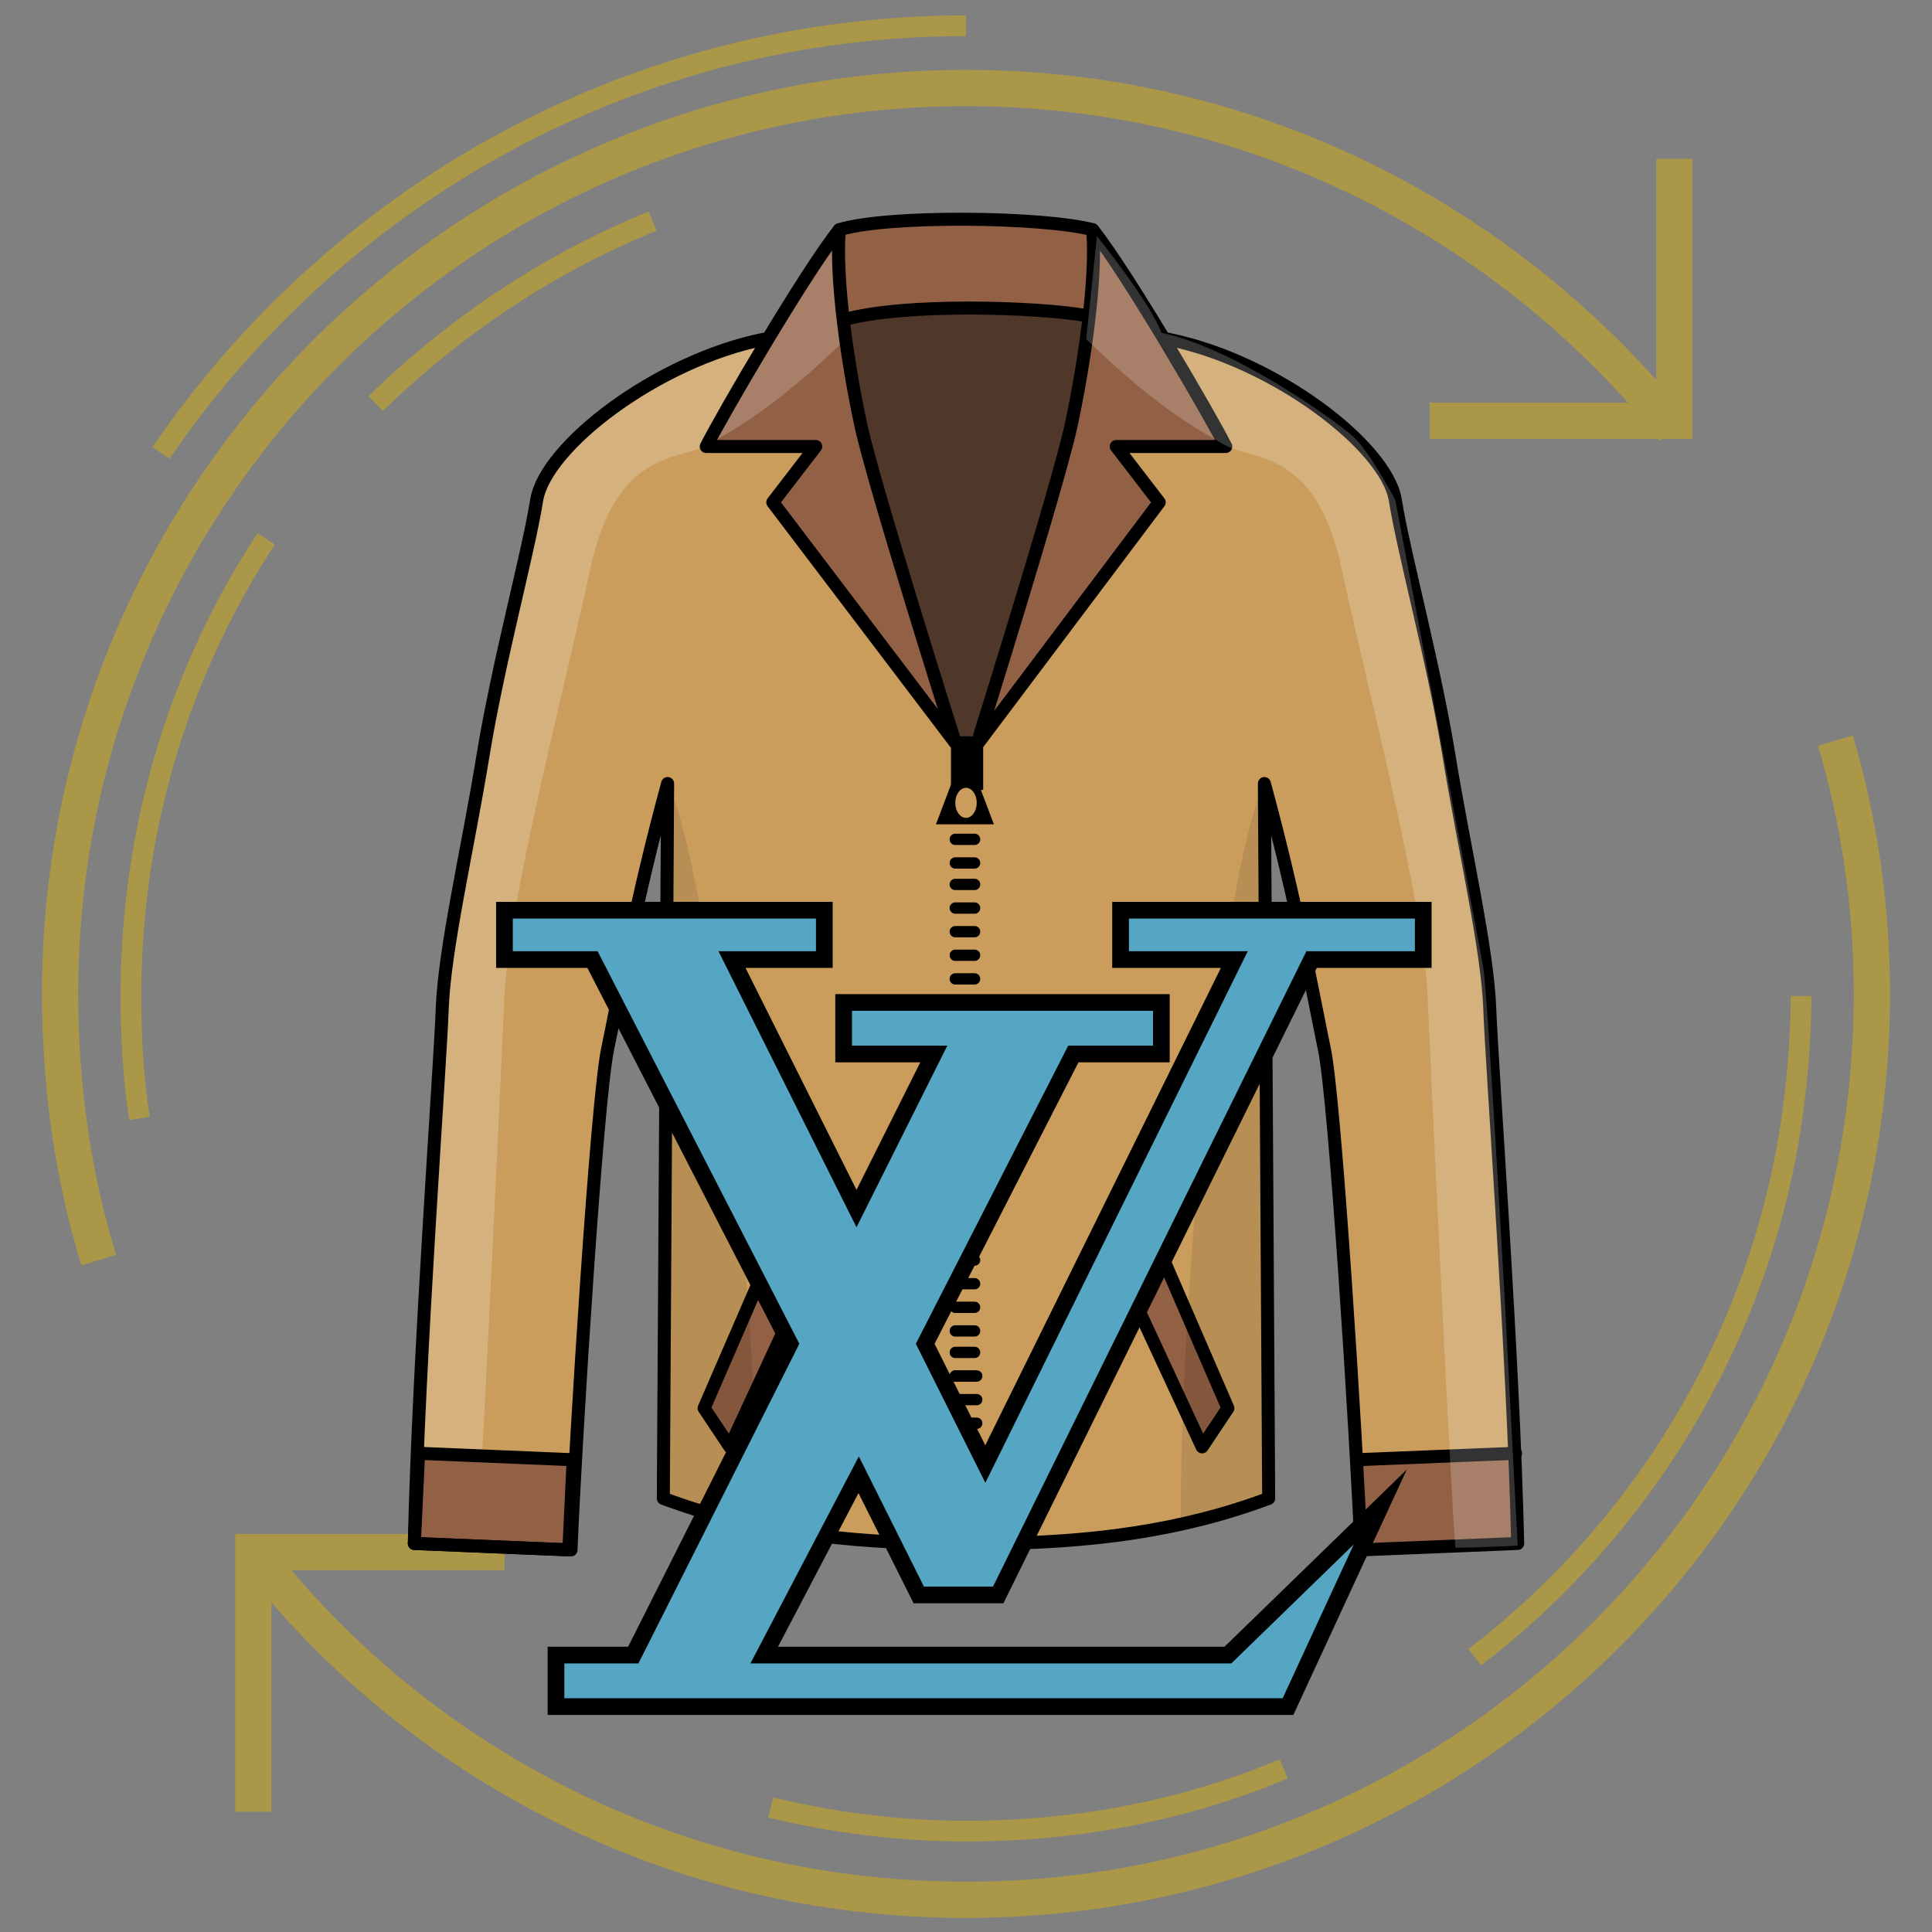<?xml version="1.0" encoding="utf-8"?>
<!-- Generator: Adobe Illustrator 22.0.1, SVG Export Plug-In . SVG Version: 6.00 Build 0)  -->
<svg version="1.1" id="Слой_1" xmlns="http://www.w3.org/2000/svg" xmlns:xlink="http://www.w3.org/1999/xlink" x="0px" y="0px"
	 viewBox="0 0 90 90" style="enable-background:new 0 0 90 90;" xml:space="preserve">
<rect x="0" y="0" width="90" height="90" fill="#808080" stroke="none"/>
<style type="text/css">
	.st0{fill:none;stroke:#AA9748;stroke-width:1.688;stroke-miterlimit:10;}
	.st1{fill:none;stroke:#AA9748;stroke-width:0.965;stroke-miterlimit:10;}
	.st2{fill:#AA8396;}
	.st3{fill:#42210B;}
	.st4{fill:#E4AEC6;}
	.st5{fill:#F6D3D7;}
	.st6{fill:#FCEAAE;}
	.st7{fill:none;stroke:#42210B;stroke-width:0.822;stroke-linecap:round;stroke-linejoin:round;stroke-miterlimit:10;}
	.st8{fill:#FFFFFF;}
	.st9{fill:none;stroke:#C1C1C1;stroke-width:0.897;stroke-miterlimit:10;}
	.st10{fill:none;stroke:#5B5B5B;stroke-width:0.897;stroke-miterlimit:10;}
	.st11{fill:#CAE5FF;}
	.st12{fill:#DCEFFF;}
	.st13{fill:#A3C6D1;}
	.st14{fill:none;stroke:#000000;stroke-width:0.471;stroke-miterlimit:10;}
	.st15{fill:none;stroke:#000000;stroke-width:0.588;stroke-miterlimit:10;}
	.st16{fill:#CD2027;}
	.st17{opacity:0.8;fill:#ABCAD8;}
	.st18{opacity:0.8;fill:#A3C6D1;}
	.st19{fill:none;stroke:#000000;stroke-width:0.659;stroke-miterlimit:10;}
	.st20{fill:#F2C768;stroke:#000000;stroke-width:0.538;stroke-miterlimit:10;}
	.st21{fill:#F7D694;}
	.st22{fill:none;stroke:#000000;stroke-width:0.538;stroke-miterlimit:10;}
	.st23{fill:#BED8E7;}
	.st24{fill:#7EA2BC;}
	.st25{fill:none;stroke:#000000;stroke-width:0.555;stroke-linecap:round;stroke-linejoin:round;stroke-miterlimit:10;}
	.st26{fill:#C8C9C2;}
	.st27{opacity:0.5;fill:url(#);}
	.st28{fill:#837F7B;}
	.st29{fill:none;stroke:#000000;stroke-width:0.6;stroke-linecap:round;stroke-linejoin:round;stroke-miterlimit:10;}
	.st30{fill:#C9CAC3;}
	.st31{opacity:0.15;}
	.st32{fill:#847F7B;}
	.st33{fill:none;stroke:#000000;stroke-width:0.56;stroke-linecap:round;stroke-linejoin:round;stroke-miterlimit:10;}
	.st34{opacity:0.1;}
	.st35{fill:none;stroke:#000000;stroke-width:0.509;stroke-linecap:round;stroke-linejoin:round;stroke-miterlimit:10;}
	.st36{fill:none;stroke:#000000;stroke-width:0.388;stroke-linecap:round;stroke-linejoin:round;stroke-miterlimit:10;}
	.st37{fill:#D8BF48;}
	.st38{fill:none;stroke:#000000;stroke-width:0.575;stroke-miterlimit:10;}
	.st39{fill:#FCE34F;}
	.st40{fill:#E5CB4C;}
	.st41{fill:#55D89C;}
	.st42{fill:none;stroke:#266635;stroke-width:0.768;stroke-miterlimit:10;}
	.st43{fill:none;stroke:#266635;stroke-width:0.787;stroke-miterlimit:10;}
	.st44{fill:#C66D6D;}
	.st45{fill:none;stroke:#560000;stroke-width:0.905;stroke-miterlimit:10;}
	.st46{fill:#E88787;}
	.st47{fill:#FFB6B6;}
	.st48{fill:#FFD2D2;}
	.st49{fill:#D0B18A;}
	.st50{fill:#DFC6A9;}
	.st51{fill:none;stroke:#000000;stroke-width:0.76;stroke-linecap:round;stroke-linejoin:round;stroke-miterlimit:10;}
	.st52{fill:#EA5353;}
	.st53{fill:#AF3C3C;}
	.st54{fill:#CC3E3E;}
	.st55{fill:none;stroke:#000000;stroke-width:0.696;stroke-linecap:round;stroke-linejoin:round;stroke-miterlimit:10;}
	.st56{fill:none;stroke:#000000;stroke-width:0.805;stroke-linecap:round;stroke-linejoin:round;stroke-miterlimit:10;}
	.st57{fill:#466375;}
	.st58{fill:#5A7D9C;}
	.st59{fill:#688BA9;}
	.st60{fill:#C4C3C3;}
	.st61{fill:none;stroke:#000000;stroke-width:0.359;stroke-linecap:round;stroke-linejoin:round;stroke-miterlimit:10;}
	.st62{fill:#CB9D5C;}
	.st63{fill:#4F372A;}
	.st64{fill:#926044;}
	.st65{opacity:0.2;fill:#FFFFFF;}
	.st66{fill:none;stroke:#000000;stroke-width:0.527;stroke-linecap:round;stroke-linejoin:round;stroke-miterlimit:10;}
	.st67{fill:none;stroke:#000000;stroke-width:0.606;stroke-linecap:round;stroke-linejoin:round;stroke-miterlimit:10;}
	.st68{fill:#54A6C3;}
	.st69{fill:none;stroke:#000000;stroke-width:0.778;stroke-linecap:round;stroke-miterlimit:10;}
	.st70{fill:#CEE7CC;}
	.st71{fill:none;stroke:#94BB93;stroke-width:0.54;stroke-miterlimit:10;}
	.st72{fill:#92BB98;}
	.st73{fill:none;stroke:#000000;stroke-width:0.658;stroke-linecap:round;stroke-linejoin:round;stroke-miterlimit:10;}
</style>
<g>
	<path class="st0" d="M78,20C70.2,10.3,58.3,4.1,45,4.1C21.7,4.1,2.8,23,2.8,46.3c0,4.3,0.6,8.5,1.8,12.4"/>
	<path class="st0" d="M11.8,72.3c7.7,9.9,19.7,16.2,33.2,16.2c23.3,0,42.2-18.9,42.2-42.2c0-4.1-0.6-8.1-1.7-11.8"/>
	<path class="st1" d="M12.4,25.1c-4,6.1-6.3,13.4-6.3,21.3c0,1.9,0.1,3.8,0.4,5.7"/>
	<path class="st1" d="M30.4,10.3c-4.9,2-9.2,4.9-12.9,8.5"/>
	<path class="st1" d="M68.7,77.2c7.7-5.9,13.1-14.6,14.7-24.6c0.3-2,0.5-4.1,0.5-6.2"/>
	<path class="st1" d="M35.9,84.2c2.9,0.7,6,1.1,9.1,1.1c5.3,0,10.3-1,14.8-2.9"/>
	<path class="st1" d="M45,1.2c-15.6,0-29.3,7.9-37.5,19.9"/>
	<polyline class="st0" points="11.8,84.4 11.8,72.3 23.5,72.3 	"/>
	<polyline class="st0" points="78,7.4 78,19.6 66.6,19.6 	"/>
</g>
<g>
	<g>
		<g>
			<path class="st62" d="M35.6,15.8c-5,1-10.2,5-10.6,7.5s-1.8,7.6-2.5,11.9c-0.7,4.3-1.8,9-1.9,11.8c-0.1,2.8-1.1,16.1-1.3,24.9
				l7.3,0.3c0.2-5,1.2-20.9,1.7-23.3c0.5-2.4,1.3-6.9,2.8-12.4l-0.2,33.3c4,1.5,8.4,2.1,13.6,2.1l0.1-1.3l1.2,0.1v1.2
				c5.1,0,9.4-0.6,13.4-2.1l-0.2-33.3c1.5,5.5,2.3,10.1,2.8,12.4c0.5,2.4,1.5,18.3,1.7,23.3l7.3-0.3c-0.3-8.8-1.3-22.1-1.3-24.9
				c-0.1-2.8-1.2-7.5-1.9-11.8c-0.7-4.3-2.1-9.4-2.5-11.9s-5.6-6.4-10.6-7.5c0,0-2.8-4.2-3.2-4.7c-0.4-0.5-2.4-1-4.7-1
				c-2.3,0-6.2-0.1-7.8,1C37.2,12.3,35.6,15.8,35.6,15.8z"/>
			<path class="st63" d="M44.5,14.5C44.5,14.4,44.5,14.4,44.5,14.5c-5.3,0.2-5.3-0.2-5.1,1.6c0.2,1.8,3.2,12.6,4.1,15.5
				c0.9,3,1.4,3.1,1.4,3.1s0,0,0,0c0,0,0.1,0,0.1,0s0.4-0.2,1.4-3.1c0.9-3,3.9-13.7,4.1-15.5C50.9,13.8,49.6,14.7,44.5,14.5z"/>
			<path class="st64" d="M39.4,10.6c-0.7,0.6-0.7,4.1,0,4.2c0.7,0.1,4.3-0.4,5.9-0.4c1,0,4,0.6,5.3,0c0.7-0.3,0.3-1.3,0.3-1.9
				c0-1.4,0.3-1.9-1-2C48.6,10.3,41.4,10,39.4,10.6z"/>
			<path class="st64" d="M39.1,10.7c-1.6,2-5.5,8.7-6.2,10.1c2.1,0,5.1,0,5.1,0l-2,2.6l8.5,11.2c0,0-3.8-12-4.4-14.8
				S38.9,13,39.1,10.7z"/>
			<path class="st65" d="M39.4,15.8c-3.2,3.1-5,4.1-6.4,4.9c-1.4,0.8-4.3,0.2-5.5,5.8c-1.2,5.6-3.8,15.4-4,19.9S22.4,70,22.2,72
				c-1,0-2.9-0.1-2.9-0.1l0.6-11.4c0,0,0.8-14.3,1-15.5S25,23.3,25,23.3s1.2-2.3,2-3c0.8-0.7,5.5-4.1,8.9-4.8c0.5-1.4,3-4.5,3-4.5
				L39.4,15.8z"/>
			<path class="st64" d="M50.9,10.7c1.6,2,5.5,8.7,6.2,10.1c-2.1,0-5.1,0-5.1,0l2,2.6l-8.5,11.3c0,0,3.8-12.1,4.4-14.9
				S51.1,13,50.9,10.7z"/>
			<polygon class="st64" points="19.5,67.7 26.7,68 26.5,72.2 19.3,71.9 			"/>
			<polygon class="st64" points="70.4,67.7 63.2,68 63.4,72.2 70.6,71.9 			"/>
			<g>
				<g>
					<polygon class="st64" points="53.3,56.6 57.2,65.6 56,67.4 51.5,57.7 					"/>
					<polygon class="st64" points="36.7,56.6 32.8,65.6 34,67.4 38.5,57.7 					"/>
				</g>
			</g>
			<g>
				<g>
					<g>
						<line class="st66" x1="44.5" y1="63" x2="45.4" y2="63"/>
						<line class="st66" x1="44.5" y1="62" x2="45.4" y2="62"/>
						<line class="st66" x1="44.5" y1="60.9" x2="45.4" y2="60.9"/>
						<line class="st66" x1="44.5" y1="59.8" x2="45.4" y2="59.8"/>
						<line class="st66" x1="44.5" y1="58.7" x2="45.4" y2="58.7"/>
						<line class="st66" x1="44.5" y1="57.6" x2="45.4" y2="57.6"/>
						<line class="st66" x1="44.5" y1="56.5" x2="45.4" y2="56.5"/>
						<line class="st66" x1="44.5" y1="55.4" x2="45.4" y2="55.4"/>
						<line class="st66" x1="44.5" y1="54.3" x2="45.4" y2="54.3"/>
						<line class="st66" x1="44.5" y1="53.2" x2="45.4" y2="53.2"/>
						<line class="st66" x1="44.5" y1="52.2" x2="45.4" y2="52.2"/>
						<line class="st66" x1="44.5" y1="51.1" x2="45.4" y2="51.1"/>
						<line class="st66" x1="44.5" y1="50" x2="45.4" y2="50"/>
						<line class="st66" x1="44.5" y1="48.9" x2="45.4" y2="48.9"/>
						<line class="st66" x1="44.5" y1="47.8" x2="45.4" y2="47.8"/>
						<line class="st66" x1="44.5" y1="46.7" x2="45.4" y2="46.7"/>
						<line class="st66" x1="44.5" y1="45.6" x2="45.4" y2="45.6"/>
					</g>
					<line class="st66" x1="44.5" y1="44.5" x2="45.4" y2="44.5"/>
					<line class="st66" x1="44.5" y1="43.4" x2="45.4" y2="43.4"/>
					<line class="st66" x1="44.5" y1="42.3" x2="45.4" y2="42.3"/>
					<line class="st66" x1="44.5" y1="41.2" x2="45.4" y2="41.2"/>
					<line class="st66" x1="44.5" y1="40.2" x2="45.4" y2="40.2"/>
					<line class="st66" x1="44.5" y1="39.1" x2="45.4" y2="39.1"/>
					<line class="st66" x1="44.5" y1="38" x2="45.4" y2="38"/>
					<line class="st66" x1="44.5" y1="36.9" x2="45.4" y2="36.9"/>
					<rect x="44.3" y="34.3" width="1.5" height="2.5"/>
					<polygon points="44.7,35.5 43.6,38.4 46.3,38.4 45.2,35.5 					"/>
					<ellipse class="st62" cx="45" cy="37.4" rx="0.5" ry="0.7"/>
				</g>
				<g>
					<line class="st66" x1="44.5" y1="64.1" x2="45.4" y2="64.1"/>
				</g>
			</g>
			<g>
				<g>
					<g>
						<line class="st66" x1="45.5" y1="65.2" x2="44.5" y2="65.2"/>
						<line class="st66" x1="45.5" y1="66.3" x2="44.5" y2="66.3"/>
						<line class="st66" x1="45.5" y1="67.4" x2="44.5" y2="67.4"/>
						<line class="st66" x1="45.5" y1="68.5" x2="44.5" y2="68.5"/>
						<line class="st66" x1="45.5" y1="69.6" x2="44.5" y2="69.6"/>
						<polyline class="st66" points="44.5,71.9 44.5,70.7 45.7,70.7 						"/>
					</g>
				</g>
				<g>
					<line class="st66" x1="45.5" y1="64.1" x2="44.5" y2="64.1"/>
				</g>
			</g>
			<path class="st67" d="M39.1,10.7c-1.6,2-5.5,8.7-6.2,10.1c2.1,0,5.1,0,5.1,0l-2,2.6l8.5,11.2c0,0-3.8-12-4.4-14.8
				S38.9,13,39.1,10.7z"/>
			<path class="st67" d="M35.6,15.8c-5,1-10.2,5-10.6,7.5s-1.8,7.6-2.5,11.9c-0.7,4.3-1.8,9-1.9,11.8c-0.1,2.8-1.1,16.1-1.3,24.9
				l7.3,0.3c0.2-5,1.2-20.9,1.7-23.3c0.5-2.4,1.3-6.9,2.8-12.4l-0.2,33.3c4,1.5,8.4,2.1,13.6,2.1"/>
			<path class="st67" d="M50.9,10.7c1.6,2,5.5,8.7,6.2,10.1c-2.1,0-5.1,0-5.1,0l2,2.6l-8.5,11.3c0,0,3.8-12.1,4.4-14.9
				S51.1,13,50.9,10.7z"/>
			<path class="st67" d="M54.4,15.8c5,1,10.2,5,10.6,7.5s1.8,7.6,2.5,11.9c0.7,4.3,1.8,9,1.9,11.8c0.1,2.8,1.1,16.1,1.3,24.9
				l-7.3,0.3c-0.2-5-1.2-20.9-1.7-23.3c-0.5-2.4-1.3-6.9-2.8-12.4l0.2,33.3c-4,1.5-8.3,2.1-13.4,2.1v-1.2"/>
			<path class="st67" d="M39.1,10.7c2.3-0.7,9.5-0.6,11.8,0"/>
			<path class="st67" d="M50.6,14.7c-2.3-0.4-8.5-0.6-11.3,0.2"/>
			<g>
				<polygon class="st67" points="53.3,56.6 57.2,65.6 56,67.4 51.5,57.7 				"/>
				<polygon class="st67" points="36.7,56.6 32.8,65.6 34,67.4 38.5,57.7 				"/>
			</g>
			<line class="st67" x1="63.2" y1="68" x2="70.6" y2="67.7"/>
			<polygon class="st67" points="19.5,67.7 26.7,68 26.5,72.2 19.3,71.9 			"/>
			<path class="st34" d="M31.1,36.5c1.7,3.4,4.1,21.3,4.2,34.8c-2-0.9-4.4-1.5-4.4-1.5L31.1,36.5z"/>
			<path class="st65" d="M50.6,15.8c3.2,3.1,5,4.1,6.4,4.9c1.4,0.8,4.3,0.2,5.5,5.8c1.2,5.6,3.8,15.4,4,19.9
				c0.2,4.5,1.1,23.6,1.3,25.7c1,0,2.9-0.1,2.9-0.1l-0.6-11.4c0,0-0.8-14.3-1-15.5S65,23.3,65,23.3s-1.2-2.3-2-3s-5.5-4.1-8.9-4.8
				c-0.5-1.4-3-4.5-3-4.5L50.6,15.8z"/>
			<path class="st34" d="M58.9,36.5C57.2,39.9,55,57.7,55,71.1c2-0.9,4.1-1.3,4.1-1.3L58.9,36.5z"/>
		</g>
	</g>
	<g>
		<g>
			<polygon class="st68" points="42.8,74.3 46.5,74.3 61.1,44.7 66.3,44.7 66.3,42.4 52.2,42.4 52.2,44.7 57.5,44.7 45.9,68.2 
				43.1,62.6 50,49.1 54.1,49.1 54.1,46.7 39.3,46.7 39.3,49.1 43.5,49.1 39.9,56.3 34.1,44.7 38.4,44.7 38.4,42.4 23.5,42.4 
				23.5,44.7 27.6,44.7 36.8,62.6 29.5,77.1 25.9,77.1 25.9,79.5 60,79.5 64.3,70.2 57.2,77.1 35.6,77.1 40,68.7 			"/>
			<polygon class="st69" points="42.8,74.3 46.5,74.3 61.1,44.7 66.3,44.7 66.3,42.4 52.2,42.4 52.2,44.7 57.5,44.7 45.9,68.2 
				43.1,62.6 50,49.1 54.1,49.1 54.1,46.7 39.3,46.7 39.3,49.1 43.5,49.1 39.9,56.3 34.1,44.7 38.4,44.7 38.4,42.4 23.5,42.4 
				23.5,44.7 27.6,44.7 36.8,62.6 29.5,77.1 25.9,77.1 25.9,79.5 60,79.5 64.3,70.2 57.2,77.1 35.6,77.1 40,68.7 			"/>
		</g>
	</g>
</g>
</svg>
